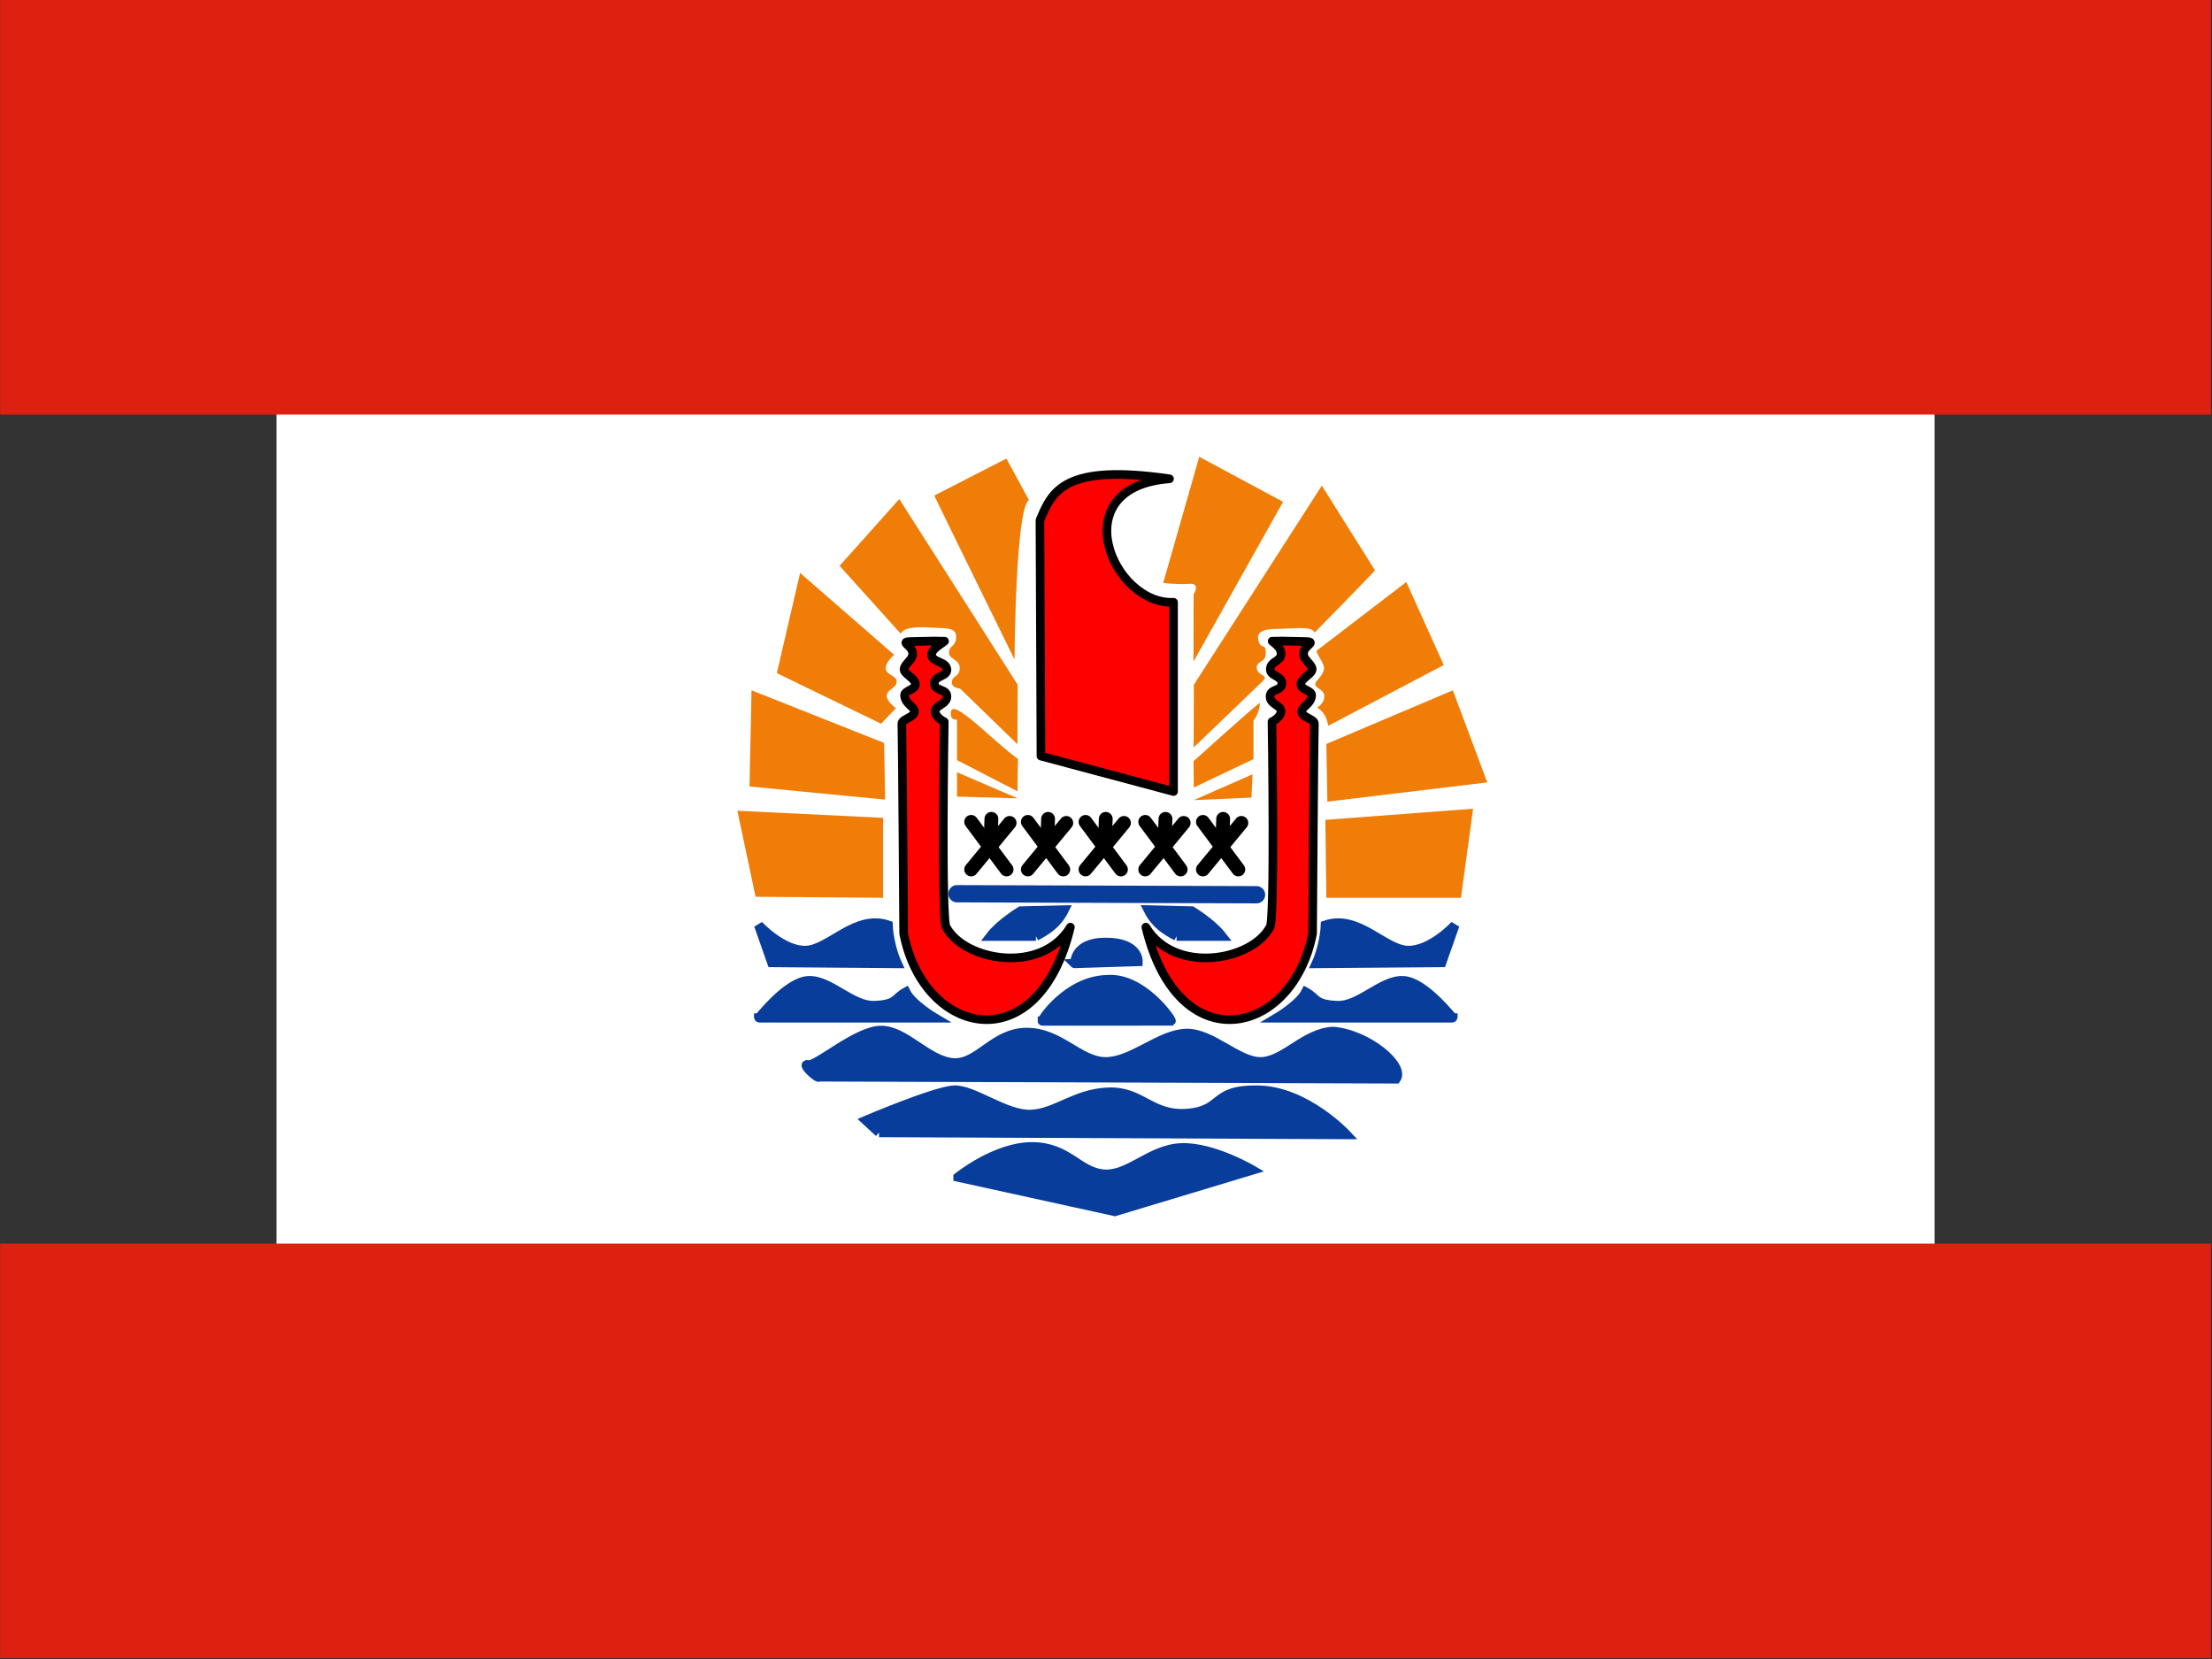 <?xml version="1.0" encoding="UTF-8" standalone="no"?>
<!-- Created with Sodipodi ("http://www.sodipodi.com/") -->

<svg
   xmlns:dc="http://purl.org/dc/elements/1.1/"
   xmlns:cc="http://creativecommons.org/ns#"
   xmlns:rdf="http://www.w3.org/1999/02/22-rdf-syntax-ns#"
   xmlns:svg="http://www.w3.org/2000/svg"
   xmlns="http://www.w3.org/2000/svg"
   xmlns:sodipodi="http://sodipodi.sourceforge.net/DTD/sodipodi-0.dtd"
   xmlns:inkscape="http://www.inkscape.org/namespaces/inkscape"
   id="svg548"
   sodipodi:version="0.33pre"
   width="640"
   height="480"
   sodipodi:docname="pf.svg"
   version="1.1"
   inkscape:version="0.48.1 r9760">
  <rect width="100%" height="100%" fill="#333333" stroke="none"/>
  <sodipodi:namedview
     id="base"
     showgrid="false"
     inkscape:zoom="0.98242188"
     inkscape:cx="68.707753"
     inkscape:cy="256"
     inkscape:window-width="1280"
     inkscape:window-height="746"
     inkscape:window-x="0"
     inkscape:window-y="24"
     inkscape:window-maximized="1"
     inkscape:current-layer="svg548" />
  <defs
     id="defs550">
    <clipPath
       clipPathUnits="userSpaceOnUse"
       id="clipPath6755">
      <rect
         id="rect6757"
         height="496.063"
         x="124.016"
         style="fill:#000000;fill-opacity:0.67;stroke:none"
         width="496.063"
         y="2.7414211e-05" />
    </clipPath>
    <clipPath
       clipPathUnits="userSpaceOnUse"
       id="clipPath4144">
      <rect
         id="rect4146"
         height="512"
         x="0"
         style="fill:#000000;fill-opacity:0.67;stroke:none"
         width="512"
         y="0" />
    </clipPath>
    <clipPath
       clipPathUnits="userSpaceOnUse"
       id="clipPath9090">
      <rect
         id="rect9092"
         height="512"
         x="-85.333"
         style="fill:#000000;fill-opacity:0.67;stroke:none"
         width="682.667"
         y="-1.1351795e-05" />
    </clipPath>
  </defs>
  <g
     transform="matrix(0.937,0,0,0.937,80,1.0642308e-5)"
     id="flag"
     clip-path="url(#clipPath9090)"
     inkscape:label="#g8790">
    <rect
       id="rect3145"
       height="512"
       x="0"
       style="fill:#ffffff;fill-opacity:1;stroke:none"
       width="512"
       y="0" />
    <path
       inkscape:connector-curvature="0"
       style="font-size:12px;fill:#083d9c;fill-rule:evenodd;stroke:#083d9c;stroke-width:2.133pt"
       d="m 210.433,363.469 c 0,0 11.562,-9.374 22.812,-9.374 11.25,0 14.375,7.811 22.188,8.436 7.812,0.625 14.373,-7.812 24.062,-8.124 9.688,-0.312 21.875,6.874 21.875,6.874 l -42.499,12.814 -48.438,-10.626 z"
       id="path560" />
    <path
       inkscape:connector-curvature="0"
       style="font-size:12px;fill:#083d9c;fill-rule:evenodd;stroke:#083d9c;stroke-width:2.133pt"
       d="m 186.058,349.719 144.373,0.625 c 0,0 -12.499,-13.437 -27.187,-13.749 -14.687,-0.315 -10.624,6.25 -21.874,7.186 -11.249,0.938 -14.064,-6.874 -24.376,-6.562 -10.311,0.312 -16.25,6.562 -24.061,6.876 -7.812,0.312 -17.812,-7.814 -23.75,-7.499 -5.938,0.312 -27.187,9.374 -27.187,9.374 l 4.062,3.75 z"
       id="path561" />
    <path
       inkscape:connector-curvature="0"
       style="font-size:12px;fill:#083d9c;fill-rule:evenodd;stroke:#083d9c;stroke-width:2.133pt"
       d="m 167.622,332.531 178.121,0.627 c 2.812,-4.062 -8.75,-13.75 -19.374,-14.688 -8.752,0.312 -15,9.062 -22.188,9.376 -7.188,0.312 -15.312,-9.064 -23.438,-8.749 -8.124,0.312 -16.562,8.749 -24.687,8.749 -8.124,0 -14.062,-9.064 -24.374,-9.064 -10.312,0 -15,10 -22.812,9.376 -7.814,-0.625 -14.688,-9.999 -22.188,-9.999 -7.499,0 -20,11.249 -22.499,10.624 -2.5,-0.624 3.123,4.688 3.438,3.75 z"
       id="path562"
       sodipodi:nodetypes="ccccccccccc" />
    <path
       inkscape:connector-curvature="0"
       style="font-size:12px;fill:#ff0000;fill-rule:evenodd;stroke:#000000;stroke-width:2.667;stroke-linejoin:round"
       d="m 236.056,233.47 40.938,10.938 0,-58.438 c -18.751,0.938 -34.374,-35.624 -1.25,-38.124 -32.5,-4.688 -36.25,3.75 -40,12.812 l 0.312,72.811 z"
       id="path563"
       sodipodi:nodetypes="cccccc" />
    <path
       inkscape:connector-curvature="0"
       style="font-size:12px;fill:#083d9c;fill-rule:evenodd;stroke:#083d9c;stroke-width:5.333;stroke-linecap:round"
       d="m 210.121,275.97 92.499,0.312"
       id="path564" />
    <g
       id="g570"
       style="stroke:#000000;stroke-width:1.067;stroke-opacity:1"
       transform="matrix(2,0,0,2,-128,-4.4043987e-5)">
      <path
         inkscape:connector-curvature="0"
         style="fill:none;stroke:#000000;stroke-width:2.133;stroke-linecap:round;stroke-linejoin:miter;stroke-opacity:1;stroke-dasharray:none"
         d="m 171.25,126.893 5.469,7.344"
         id="path565" />
      <path
         inkscape:connector-curvature="0"
         style="fill:none;stroke:#000000;stroke-width:2.133;stroke-linecap:round;stroke-linejoin:miter;stroke-opacity:1;stroke-dasharray:none"
         d="m 171.25,134.237 5.938,-7.187"
         id="path566" />
      <path
         inkscape:connector-curvature="0"
         style="fill:none;stroke:#000000;stroke-width:2.133;stroke-linecap:round;stroke-linejoin:miter;stroke-opacity:1;stroke-dasharray:none"
         d="m 174.375,126.424 -0.156,4.531"
         id="path567" />
    </g>
    <g
       id="g574"
       transform="matrix(2,0,0,2,-110.5,-4.4043987e-5)"
       style="stroke:#000000;stroke-width:1.067;stroke-opacity:1">
      <path
         inkscape:connector-curvature="0"
         style="fill:none;stroke:#000000;stroke-width:2.133;stroke-linecap:round;stroke-linejoin:miter;stroke-opacity:1;stroke-dasharray:none"
         d="m 171.25,126.893 5.469,7.344"
         id="path575" />
      <path
         inkscape:connector-curvature="0"
         style="fill:none;stroke:#000000;stroke-width:2.133;stroke-linecap:round;stroke-linejoin:miter;stroke-opacity:1;stroke-dasharray:none"
         d="m 171.25,134.237 5.938,-7.187"
         id="path576" />
      <path
         inkscape:connector-curvature="0"
         style="fill:none;stroke:#000000;stroke-width:2.133;stroke-linecap:round;stroke-linejoin:miter;stroke-opacity:1;stroke-dasharray:none"
         d="m 174.375,126.424 -0.156,4.531"
         id="path577" />
    </g>
    <g
       id="g578"
       transform="matrix(2,0,0,2,-92.688,-4.4043987e-5)"
       style="stroke:#000000;stroke-width:1.067;stroke-opacity:1">
      <path
         inkscape:connector-curvature="0"
         style="fill:none;stroke:#000000;stroke-width:2.133;stroke-linecap:round;stroke-linejoin:miter;stroke-opacity:1;stroke-dasharray:none"
         d="m 171.25,126.893 5.469,7.344"
         id="path579" />
      <path
         inkscape:connector-curvature="0"
         style="fill:none;stroke:#000000;stroke-width:2.133;stroke-linecap:round;stroke-linejoin:miter;stroke-opacity:1;stroke-dasharray:none"
         d="m 171.25,134.237 5.938,-7.187"
         id="path580" />
      <path
         inkscape:connector-curvature="0"
         style="fill:none;stroke:#000000;stroke-width:2.133;stroke-linecap:round;stroke-linejoin:miter;stroke-opacity:1;stroke-dasharray:none"
         d="m 174.375,126.424 -0.156,4.531"
         id="path581" />
    </g>
    <g
       id="g582"
       transform="matrix(2,0,0,2,-74.251,-4.4043987e-5)"
       style="stroke:#000000;stroke-width:1.067;stroke-opacity:1">
      <path
         inkscape:connector-curvature="0"
         style="fill:none;stroke:#000000;stroke-width:2.133;stroke-linecap:round;stroke-linejoin:miter;stroke-opacity:1;stroke-dasharray:none"
         d="m 171.25,126.893 5.469,7.344"
         id="path583" />
      <path
         inkscape:connector-curvature="0"
         style="fill:none;stroke:#000000;stroke-width:2.133;stroke-linecap:round;stroke-linejoin:miter;stroke-opacity:1;stroke-dasharray:none"
         d="m 171.25,134.237 5.938,-7.187"
         id="path584" />
      <path
         inkscape:connector-curvature="0"
         style="fill:none;stroke:#000000;stroke-width:2.133;stroke-linecap:round;stroke-linejoin:miter;stroke-opacity:1;stroke-dasharray:none"
         d="m 174.375,126.424 -0.156,4.531"
         id="path585" />
    </g>
    <g
       id="g586"
       transform="matrix(2,0,0,2,-56.439,-4.4043987e-5)"
       style="stroke:#000000;stroke-width:1.067;stroke-opacity:1">
      <path
         inkscape:connector-curvature="0"
         style="fill:none;stroke:#000000;stroke-width:2.133;stroke-linecap:round;stroke-linejoin:miter;stroke-opacity:1;stroke-dasharray:none"
         d="m 171.25,126.893 5.469,7.344"
         id="path587" />
      <path
         inkscape:connector-curvature="0"
         style="fill:none;stroke:#000000;stroke-width:2.133;stroke-linecap:round;stroke-linejoin:miter;stroke-opacity:1;stroke-dasharray:none"
         d="m 171.25,134.237 5.938,-7.187"
         id="path588" />
      <path
         inkscape:connector-curvature="0"
         style="fill:none;stroke:#000000;stroke-width:2.133;stroke-linecap:round;stroke-linejoin:miter;stroke-opacity:1;stroke-dasharray:none"
         d="m 174.375,126.424 -0.156,4.531"
         id="path589" />
    </g>
    <path
       inkscape:connector-curvature="0"
       style="fill:#ef7d08;fill-opacity:1;fill-rule:evenodd;stroke:none"
       d="m 147.934,276.907 39.374,0.313 0,-24.687 -45,-2.186 5.626,26.561 z"
       id="path590" />
    <path
       inkscape:connector-curvature="0"
       style="fill:#ef7d08;fill-opacity:1;fill-rule:evenodd;stroke:none"
       d="m 146.058,242.846 41.875,4.062 -0.312,-17.5 -40.937,-16.25 -0.626,29.687 z"
       id="path591" />
    <path
       inkscape:connector-curvature="0"
       style="fill:#ef7d08;fill-opacity:1;fill-rule:evenodd;stroke:none"
       d="m 154.495,207.847 32.188,15.624 4.596,-4.798 c 0,0 -2.96,-2.039 -2.814,-3.916 0.056,-1.898 2.978,-2.186 3.033,-4.246 0.054,-1.898 -3.31,-2.126 -3.346,-4.025 -0.22,-2.058 2.593,-4.265 2.593,-4.265 l -29.062,-25.312 -7.189,30.938 z"
       id="path592"
       sodipodi:nodetypes="ccssssccc" />
    <path
       inkscape:connector-curvature="0"
       style="fill:#ef7d08;fill-opacity:1;fill-rule:evenodd;stroke:none"
       d="m 365.743,277.22 -41.562,0 -0.312,-24.062 45.623,-3.438 -3.75,27.5 z"
       id="path593" />
    <path
       inkscape:connector-curvature="0"
       style="fill:#ef7d08;fill-opacity:1;fill-rule:evenodd;stroke:none"
       d="m 324.493,247.532 49.376,-5.936 -10.626,-28.437 -39.062,16.562 0.312,17.811 z"
       id="path594" />
    <path
       inkscape:connector-curvature="0"
       style="fill:#ef7d08;fill-opacity:1;fill-rule:evenodd;stroke:none"
       d="m 360.431,205.347 -35.625,18.75 c -0.52,-2.032 -0.962,-3.986 -3.436,-5.626 0,0 2.186,-1.25 2.186,-3.438 0,-2.186 -2.813,-2.5 -2.813,-3.75 0,-1.25 2.578,-2.342 2.734,-5.155 -0.312,-1.953 -2.734,-4.686 -2.266,-5.234 l 27.657,-21.172 11.562,25.626 z"
       id="path595"
       sodipodi:nodetypes="ccccccccc" />
    <path
       inkscape:connector-curvature="0"
       style="fill:#ef7d08;fill-opacity:1;fill-rule:evenodd;stroke:none"
       d="m 283.246,247.065 17.811,-0.78 0.312,-7.19 -18.123,7.97 z"
       id="path596"
       sodipodi:nodetypes="cccc" />
    <path
       inkscape:connector-curvature="0"
       style="fill:#ef7d08;fill-opacity:1;fill-rule:evenodd;stroke:none"
       d="m 228.871,246.516 -18.75,-0.546 0,-7.5 18.75,8.046 z"
       id="path597"
       sodipodi:nodetypes="cccc" />
    <path
       inkscape:connector-curvature="0"
       style="fill:#ef7d08;fill-opacity:1;fill-rule:evenodd;stroke:none"
       d="m 228.793,244.33 -18.672,-9.61 c 0,-4.166 0,-8.333 0,-12.499 0,0 -2.188,0.312 -1.875,-2.188 0.103,-5.208 13.723,9.506 20.703,14.297 l -0.156,10 z"
       id="path598"
       sodipodi:nodetypes="cccccc" />
    <path
       inkscape:connector-curvature="0"
       style="fill:#ef7d08;fill-opacity:1;fill-rule:evenodd;stroke:none"
       d="m 283.244,243.158 -0.076,-8.124 c 0,0 16.872,-15.233 20.466,-18.047 0,3.125 -1.952,5.546 -1.952,5.546 l 0,11.876 -18.438,8.749 z"
       id="path599"
       sodipodi:nodetypes="cccccc" />
    <path
       inkscape:connector-curvature="0"
       style="fill:#ef7d08;fill-opacity:1;fill-rule:evenodd;stroke:none"
       d="m 173.872,174.722 c 0.312,0.313 18.933,21.009 18.933,21.009 0.522,-1.961 4.816,-2.259 9.19,-1.947 4.376,0.312 7.864,-0.293 7.864,2.832 0,3.124 -2.22,2.68 -2.22,4.869 0,2.188 3.327,2.004 3.327,4.814 0,2.813 -2.412,2.239 -2.424,4.416 -0.007,1.8 2.516,1.896 2.516,1.896 l 17.734,17.188 0.077,-18.361 -36.561,-57.342 -18.436,20.625 z"
       id="path600"
       sodipodi:nodetypes="ccccsssscccc" />
    <path
       inkscape:connector-curvature="0"
       style="fill:#ef7d08;fill-opacity:1;fill-rule:evenodd;stroke:none"
       d="m 203.125,153.009 c 0.278,0.834 24.764,50.642 24.764,50.642 0,0 0.278,-46.747 4.452,-49.251 l -6.956,-12.8 -22.26,11.409 z"
       id="path601"
       sodipodi:nodetypes="ccccc" />
    <path
       inkscape:connector-curvature="0"
       style="fill:#ef7d08;fill-opacity:1;fill-rule:evenodd;stroke:none"
       d="m 310.809,154.956 -27.651,49.328 0.036,-20.79 c 0,0 2.293,-3.496 -1.324,-3.217 -3.617,0.278 -8.068,-0.279 -8.068,-0.279 l 11.129,-38.956 25.878,13.913 z"
       id="path602"
       sodipodi:nodetypes="ccccccc" />
    <path
       inkscape:connector-curvature="0"
       style="fill:#ef7d08;fill-opacity:1;fill-rule:evenodd;stroke:none"
       d="m 339.192,176.104 c -0.279,0.556 -18.654,19.243 -18.654,19.243 -0.834,-2.225 -6.39,-1.157 -11.676,-1.157 -5.288,0 -6.024,1.695 -5.744,3.086 0.556,3.618 2.342,0.952 2.342,4.292 0,3.338 -2.572,2.12 -2.802,4.564 0.256,2.807 4.039,2.114 1.823,4.241 l -21.278,20.426 0.06,-19.355 39.512,-61.495 16.418,26.156 z"
       id="path603"
       sodipodi:nodetypes="ccccssscccc" />
    <path
       inkscape:connector-curvature="0"
       style="font-size:12px;fill:#ff0000;fill-rule:evenodd;stroke:#000000;stroke-width:2.667;stroke-linejoin:round"
       d="m 245.141,286.294 c -8.904,14.748 -32.708,10.374 -38.274,0.078 -1.668,-0.473 -0.681,-63.521 -0.681,-63.521 0,0 -2.66,-1.212 -2.783,-3.15 -0.122,-1.958 3.617,-2.135 3.617,-4.641 0,-2.504 -3.818,-1.522 -3.894,-4.043 0.017,-2.41 4.076,-2.078 3.894,-4.305 -0.215,-2.51 -4.547,-2.139 -4.73,-4.453 -0.14,-1.838 3.098,-3.441 3.998,-4.268 -0.582,0.029 -3.009,-0.036 -3.024,-0.044 -2.273,0.046 -4.547,0.093 -6.818,0.139 -4.844,0.005 0.084,1.056 0.012,3.851 -0.044,1.826 -2.456,3.041 -2.672,4.628 -0.076,1.63 3.451,2.774 3.496,4.73 0.04,1.745 -3.466,1.864 -3.34,3.486 0.218,2.744 3.106,3.348 3.062,5.01 -0.044,1.66 -3.886,2.292 -3.896,3.617 0.134,2.562 0.556,64.833 0.556,64.833 6.122,31.721 41.46,39.791 51.477,-1.947 z"
       id="path604"
       sodipodi:nodetypes="ccsssssscccsssssscc" />
    <path
       inkscape:connector-curvature="0"
       style="font-size:12px;fill:#ff0000;fill-rule:evenodd;stroke:#000000;stroke-width:2.667;stroke-linejoin:round"
       d="m 268.442,286.294 c 8.904,14.748 32.707,10.374 38.273,0.078 1.668,-0.473 0.682,-63.521 0.682,-63.521 0,0 2.66,-1.212 2.782,-3.15 0.122,-1.958 -3.382,-2.135 -3.382,-4.641 0,-2.504 3.585,-1.522 3.66,-4.043 -0.015,-2.41 -3.763,-2.234 -3.581,-4.462 0.214,-2.509 3.156,-2.216 3.323,-4.53 0.14,-1.993 -1.847,-3.207 -2.748,-4.034 0.582,0.029 2.852,-0.036 2.868,-0.044 2.272,0.046 4.545,0.093 6.817,0.139 4.845,0.005 -0.084,1.056 -0.011,3.851 0.043,1.826 2.455,3.041 2.672,4.628 0.075,1.63 -3.452,2.774 -3.497,4.73 -0.039,1.745 3.467,1.864 3.34,3.486 -0.218,2.744 -3.106,3.348 -3.061,5.01 0.043,1.66 3.886,2.292 3.895,3.617 -0.133,2.562 -0.555,64.833 -0.555,64.833 -6.123,31.721 -41.46,39.791 -51.477,-1.947 z"
       id="path606"
       sodipodi:nodetypes="ccsssssscccsssssscc" />
    <path
       inkscape:connector-curvature="0"
       style="font-size:12px;fill:#083d9c;fill-rule:evenodd;stroke:#083d9c;stroke-width:2.133pt"
       d="m 236.495,315.295 39.762,-0.024 c 0.31,-0.313 -8.902,-13.732 -19.875,-12.786 -12.223,0.32 -20.527,12.81 -19.887,12.81 z"
       id="path610"
       sodipodi:nodetypes="cccc" />
    <path
       inkscape:connector-curvature="0"
       style="font-size:12px;fill:#083d9c;fill-rule:evenodd;stroke:#083d9c;stroke-width:2.133pt"
       d="m 363.278,314.327 -54.409,0 c 0,0 7.042,-4.162 8.962,-8.002 3.52,1.921 2.56,3.841 9.602,4.161 7.04,0.32 13.761,-8 20.484,-7.68 6.72,0.32 15.361,11.842 15.361,11.522 z"
       id="path611"
       sodipodi:nodetypes="cccccc" />
    <path
       inkscape:connector-curvature="0"
       style="font-size:12px;fill:#083d9c;fill-rule:evenodd;stroke:#083d9c;stroke-width:2.133pt"
       d="m 148.872,314.327 54.409,0 c 0,0 -7.042,-4.162 -8.962,-8.002 -3.52,1.921 -2.56,3.841 -9.602,4.161 -7.039,0.32 -13.761,-8 -20.484,-7.68 -6.72,0.32 -15.361,11.842 -15.361,11.522 z"
       id="path612"
       sodipodi:nodetypes="cccccc" />
    <path
       inkscape:connector-curvature="0"
       style="font-size:12px;fill:#083d9c;fill-rule:evenodd;stroke:#083d9c;stroke-width:2.133pt"
       d="m 152.934,297.22 38.749,0.312 c 0,0 -2.5,-5.311 -2.812,-11.874 -10.002,-3.436 -18.126,7.499 -25.314,7.812 -7.186,0.312 -14.685,-7.812 -14.685,-7.812 l 4.061,11.562 z"
       id="path613"
       sodipodi:nodetypes="cccccc" />
    <path
       inkscape:connector-curvature="0"
       style="font-size:12px;fill:#083d9c;fill-rule:evenodd;stroke:#083d9c;stroke-width:2.133pt"
       d="m 359.807,297.22 -38.75,0.312 c 0,0 2.501,-5.311 2.813,-11.874 10.001,-3.436 18.125,7.499 25.313,7.812 7.187,0.312 14.686,-7.812 14.686,-7.812 l -4.061,11.562 z"
       id="path614"
       sodipodi:nodetypes="cccccc" />
    <path
       inkscape:connector-curvature="0"
       style="font-size:12px;fill:#083d9c;fill-rule:evenodd;stroke:#083d9c;stroke-width:2.133pt"
       d="m 246.37,297.531 19.686,-0.623 c 0,0 0.314,-5.938 -9.999,-5.938 -10.312,0 -9.374,6.875 -9.687,6.561 z"
       id="path615" />
    <path
       inkscape:connector-curvature="0"
       style="font-size:12px;fill:#083d9c;fill-rule:evenodd;stroke:#083d9c;stroke-width:2.133pt"
       d="m 234.495,289.096 c 3.438,-1.876 6.562,-3.75 8.75,-8.126 l -13.438,0.312 c 0,0 -6.247,3.752 -9.374,7.814 l 14.062,0 z"
       id="path616"
       sodipodi:nodetypes="ccccc" />
    <path
       inkscape:connector-curvature="0"
       style="font-size:12px;fill:#083d9c;fill-rule:evenodd;stroke:#083d9c;stroke-width:2.133pt"
       d="m 277.932,289.096 c -3.438,-1.876 -6.561,-3.75 -8.749,-8.126 l 13.437,0.312 c 0,0 6.248,3.752 9.374,7.814 l -14.062,0 z"
       id="path617"
       sodipodi:nodetypes="ccccc" />
    <rect
       style="font-size:12px;fill:#de2010;fill-opacity:1;fill-rule:evenodd;stroke-width:1pt"
       id="rect618"
       width="768.001"
       height="128"
       x="-128"
       y="384" />
    <rect
       style="font-size:12px;fill:#de2010;fill-opacity:1;fill-rule:evenodd;stroke-width:1pt"
       id="rect619"
       width="768.001"
       height="128"
       x="-128"
       y="-1.1780924e-05" />
  </g>
</svg>
